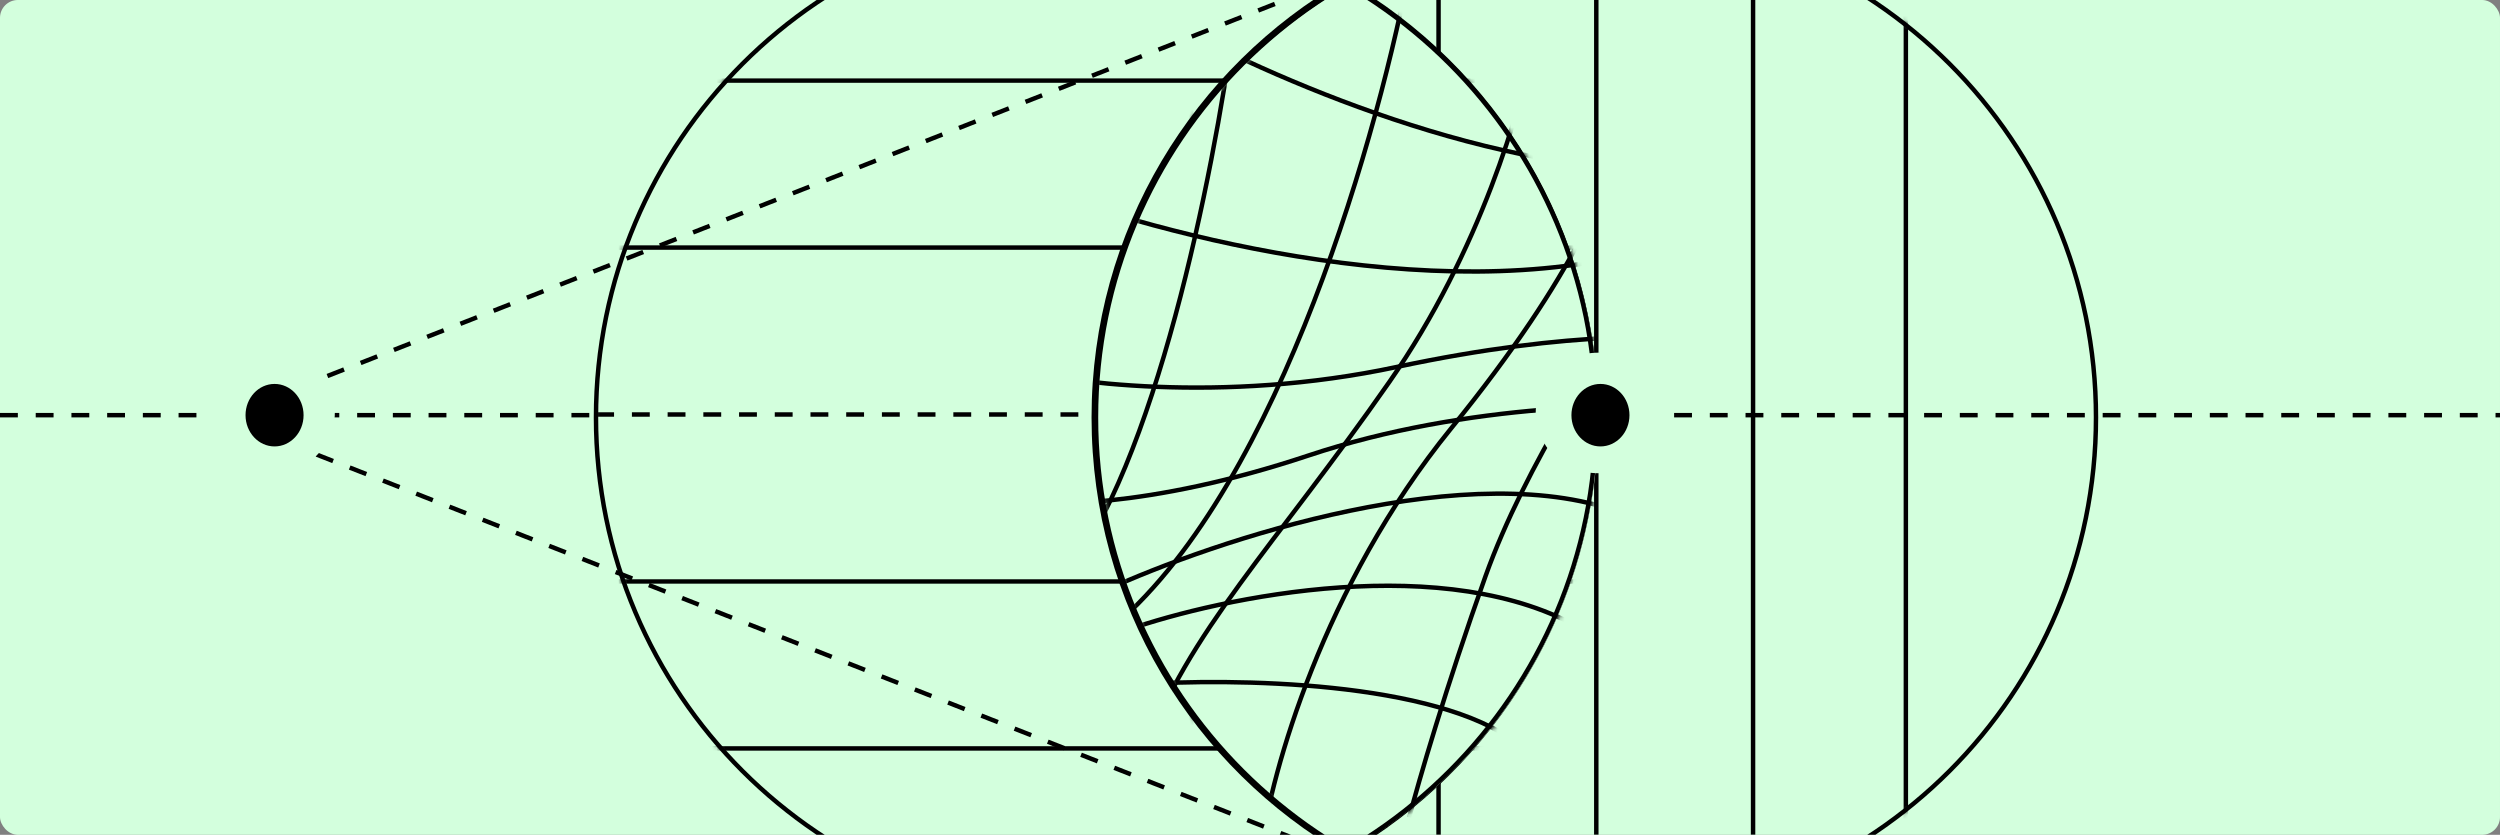 <svg width="560" height="187" viewBox="0 0 560 187" fill="none" xmlns="http://www.w3.org/2000/svg">
<rect x="0" y="0" width="560" height="187" fill="#808080" stroke="none"/>
<g clip-path="url(#clip0_234_16313)">
<rect width="560" height="187" rx="4" fill="#D3FFDD"/>
<path d="M0 93L134 93" stroke="black" stroke-dasharray="4 4"/>
<mask id="mask0_234_16313" style="mask-type:alpha" maskUnits="userSpaceOnUse" x="133" y="-19" width="225" height="225">
<circle cx="245.56" cy="93.5" r="112.404" transform="rotate(-180 245.56 93.5)" fill="#D9D9D9"/>
</mask>
<g mask="url(#mask0_234_16313)">
<path d="M133.157 18.055L357.964 18.055" stroke="black"/>
<path d="M133.157 55.452L357.964 55.452" stroke="black"/>
<path d="M133.548 92.85L245.589 92.85" stroke="black" stroke-dasharray="4 4"/>
<path d="M246.339 92.85L358.38 92.85" stroke="black"/>
<path d="M133.157 130.248L357.964 130.248" stroke="black"/>
<path d="M133.157 167.646L357.964 167.646" stroke="black"/>
</g>
<mask id="mask1_234_16313" style="mask-type:alpha" maskUnits="userSpaceOnUse" x="244" y="-19" width="226" height="225">
<circle cx="357.315" cy="93.5" r="112.404" transform="rotate(-180 357.315 93.5)" fill="#D9D9D9"/>
</mask>
<g mask="url(#mask1_234_16313)">
<path d="M392.686 -19.553L392.686 205.254" stroke="black"/>
<path d="M426.912 -19.554L426.912 205.254" stroke="black"/>
<path d="M357.57 -19.553L357.57 205.254" stroke="black"/>
<path d="M322.235 -19.554L322.235 205.254" stroke="black"/>
<path d="M266.834 -19.554L266.834 205.254" stroke="black"/>
</g>
<path d="M351 93L560 93" stroke="black" stroke-dasharray="4 4"/>
<path d="M51 93L298 -4" stroke="black" stroke-dasharray="4 4"/>
<path fill-rule="evenodd" clip-rule="evenodd" d="M301.27 -4.455C335.188 15.014 358.033 51.592 358.033 93.506C358.033 135.419 335.188 171.997 301.27 191.467C267.352 171.997 244.507 135.419 244.507 93.506C244.507 51.592 267.352 15.014 301.27 -4.455Z" fill="black"/>
<path fill-rule="evenodd" clip-rule="evenodd" d="M301.818 -3.217C335.401 16.06 358.02 52.276 358.02 93.775C358.02 135.274 335.401 171.49 301.818 190.767C268.236 171.49 245.616 135.274 245.616 93.775C245.616 52.276 268.236 16.06 301.818 -3.217Z" fill="#D3FFDD"/>
<mask id="mask2_234_16313" style="mask-type:alpha" maskUnits="userSpaceOnUse" x="245" y="-4" width="114" height="196">
<path fill-rule="evenodd" clip-rule="evenodd" d="M302.046 -3.589C335.759 15.763 358.466 52.12 358.466 93.78C358.466 135.44 335.759 171.797 302.046 191.149C268.333 171.797 245.626 135.44 245.626 93.78C245.626 52.12 268.333 15.763 302.046 -3.589Z" fill="#ACDCFF"/>
</mask>
<g mask="url(#mask2_234_16313)">
<path d="M316.763 -12.654C310.697 22.638 289.522 101.936 253.347 136.787" stroke="black"/>
<path d="M277.059 0.029C273.566 29.072 261.619 94.656 241.767 124.655" stroke="black"/>
<path d="M343.232 10.506C341.027 23.373 331.542 56.386 311.249 85.502C285.882 121.897 265.479 142.301 256.656 168.219" stroke="black"/>
<path d="M360.878 34.218C360.878 40.1 353.709 60.688 325.034 95.98C296.359 131.272 284.779 173.182 282.573 189.725" stroke="black"/>
<path d="M368.046 65.651C359.958 76.496 341.577 104.362 332.754 129.066C323.931 153.771 317.681 175.388 315.659 183.108" stroke="black"/>
<path d="M255.001 153.33C275.772 151.859 321.836 152.447 339.923 166.564" stroke="black"/>
<path d="M252.244 141.198C273.75 133.662 324.372 123.111 354.812 141.198" stroke="black"/>
<path d="M247.281 132.375C272.096 120.979 330.218 101.605 364.187 115.28" stroke="black"/>
<path d="M224.672 111.972C232.576 113.626 257.317 113.957 293.051 102.046C328.784 90.135 367.495 90.098 382.384 91.568" stroke="black"/>
<path d="M225.223 82.194C238.09 85.686 273.64 90.576 312.903 82.194C352.165 73.812 377.421 75.025 385.142 76.679" stroke="black"/>
<path d="M227.43 40.284C254.634 51.313 321.175 69.842 369.702 55.725" stroke="black"/>
<path d="M256.104 1.683C275.956 13.447 326.579 37.196 370.253 38.078" stroke="black"/>
</g>
<path d="M298 191L51 94" stroke="black" stroke-dasharray="4 4"/>
<ellipse cx="61" cy="92.5" rx="14" ry="13.5" fill="#D3FFDD"/>
<ellipse cx="61.5" cy="93" rx="6.5" ry="7" fill="black"/>
<path d="M245.5 93.5C245.5 31.644 295.644 -18.5 357.5 -18.5C419.356 -18.5 469.5 31.644 469.5 93.5C469.5 155.356 419.356 205.5 357.5 205.5C295.644 205.5 245.5 155.356 245.5 93.5Z" stroke="black"/>
<path d="M133.5 93.5C133.5 31.644 183.644 -18.5 245.5 -18.5C307.356 -18.5 357.5 31.644 357.5 93.5C357.5 155.356 307.356 205.5 245.5 205.5C183.644 205.5 133.5 155.356 133.5 93.5Z" stroke="black"/>
<ellipse cx="358" cy="92.5" rx="14" ry="13.5" fill="#D3FFDD"/>
<ellipse cx="358.5" cy="93" rx="6.5" ry="7" fill="black"/>
</g>
<defs>
<clipPath id="clip0_234_16313">
<rect width="560" height="187" rx="4" fill="white"/>
</clipPath>
</defs>
</svg>
